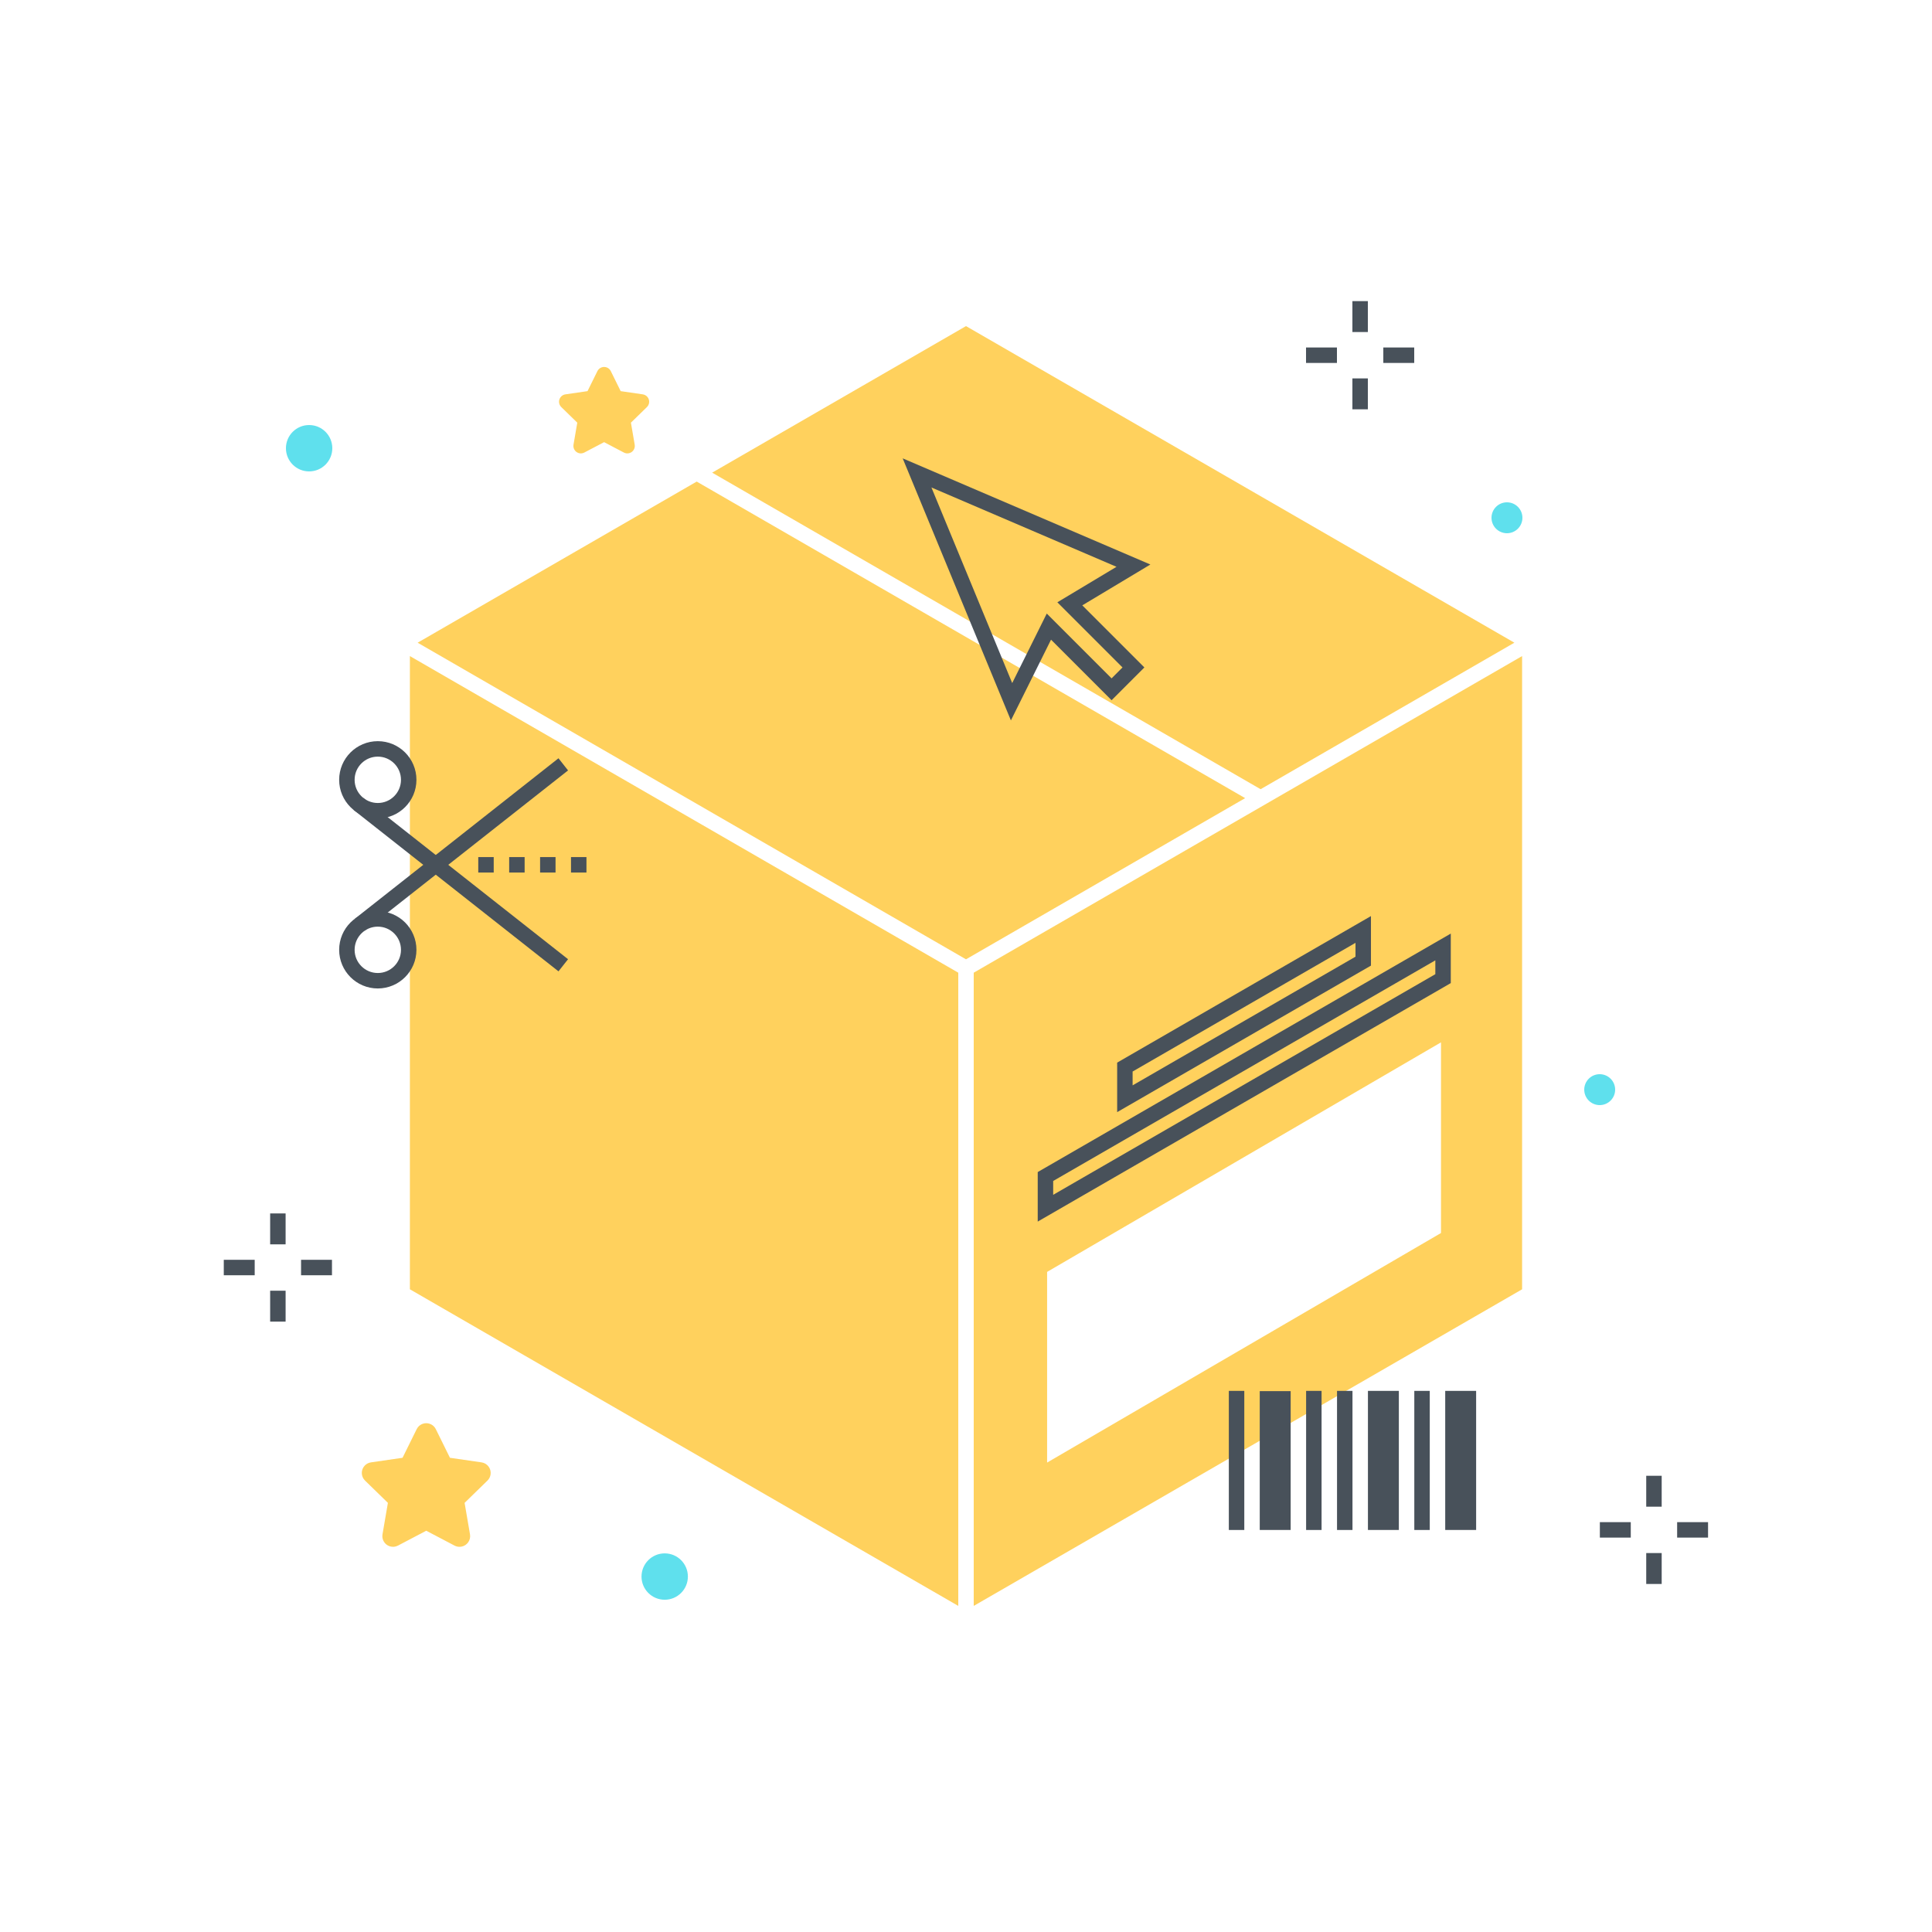 <svg xmlns="http://www.w3.org/2000/svg" width="250" height="250" viewBox="0 0 250 250">
  <g fill="none" fill-rule="evenodd">
    <polyline fill="#FFD15D" points="163.123 102.124 195.959 83.165 125 42.197 92.153 61.161 163.123 102.124"/>
    <polyline fill="#FFD15D" points="90.153 62.316 54.041 83.165 125 124.134 161.122 103.279 90.153 62.316"/>
    <polyline fill="#FFD15D" points="124 125.866 53.04 84.897 53.04 166.834 124 207.803 124 125.866"/>
    <path fill="#FFD15D" d="M186.464,159.552 L135.495,189.256 L135.495,164.584 L186.464,134.88 L186.464,159.552 Z M126,125.865 L126,207.803 L196.959,166.835 L196.959,84.897 L126,125.865 Z"/>
    <path fill="#48515A" d="M146.56 138.655L146.56 140.445 175.401 123.794 175.401 122.004 146.56 138.655zM144.56 143.909L144.56 137.501 177.401 118.54 177.401 124.949 144.56 143.909zM136.281 152.818L136.281 154.609 185.731 126.059 185.731 124.269 136.281 152.818zM134.281 158.073L134.281 151.664 187.731 120.805 187.731 127.213 134.281 158.073z"/>
    <polygon fill="#48515A" points="34.957 161.018 36.957 161.018 36.957 157.018 34.957 157.018"/>
    <polygon fill="#48515A" points="34.957 171.018 36.957 171.018 36.957 167.018 34.957 167.018"/>
    <polygon fill="#48515A" points="38.957 165.018 42.957 165.018 42.957 163.018 38.957 163.018"/>
    <polygon fill="#48515A" points="28.957 165.018 32.957 165.018 32.957 163.018 28.957 163.018"/>
    <polygon fill="#48515A" points="175 42.965 177 42.965 177 38.965 175 38.965"/>
    <polygon fill="#48515A" points="175 52.965 177 52.965 177 48.965 175 48.965"/>
    <polygon fill="#48515A" points="179 46.965 183 46.965 183 44.965 179 44.965"/>
    <polygon fill="#48515A" points="169 46.965 173 46.965 173 44.965 169 44.965"/>
    <polygon fill="#48515A" points="213.021 194.965 215.021 194.965 215.021 190.965 213.021 190.965"/>
    <polygon fill="#48515A" points="213.021 204.965 215.021 204.965 215.021 200.965 213.021 200.965"/>
    <polygon fill="#48515A" points="217.021 198.965 221.021 198.965 221.021 196.965 217.021 196.965"/>
    <polygon fill="#48515A" points="207.021 198.965 211.021 198.965 211.021 196.965 207.021 196.965"/>
    <path fill="#48515A" d="M48.887 97.907C47.23 97.907 45.887 99.25 45.887 100.907 45.887 102.564 47.23 103.907 48.887 103.907 50.544 103.907 51.887 102.564 51.887 100.907 51.885 99.251 50.543 97.908 48.887 97.907zM48.887 105.907C46.126 105.907 43.887 103.668 43.887 100.907 43.887 98.145 46.126 95.907 48.887 95.907 51.649 95.907 53.887 98.145 53.887 100.907 53.884 103.667 51.647 105.904 48.887 105.907zM48.887 119.907C47.23 119.907 45.887 121.25 45.887 122.907 45.887 124.564 47.23 125.907 48.887 125.907 50.544 125.907 51.887 124.564 51.887 122.907 51.885 121.251 50.543 119.909 48.887 119.907zM48.887 127.907C46.126 127.907 43.887 125.668 43.887 122.907 43.887 120.145 46.126 117.907 48.887 117.907 51.649 117.907 53.887 120.145 53.887 122.907 53.884 125.667 51.647 127.904 48.887 127.907z"/>
    <polyline fill="#48515A" points="45.935 118.872 72.267 98.12 73.506 99.692 47.174 120.443 45.935 118.872"/>
    <polyline fill="#48515A" points="45.768 104.817 47.006 103.246 73.506 124.121 72.268 125.692 45.768 104.817"/>
    <path fill="#48515A" d="M61.887,112.906 L63.887,112.906 L63.887,110.906 L61.887,110.906 L61.887,112.906 Z M65.887,112.906 L67.887,112.906 L67.887,110.906 L65.887,110.906 L65.887,112.906 Z M69.887,112.906 L71.887,112.906 L71.887,110.906 L69.887,110.906 L69.887,112.906 Z M73.887,112.906 L75.887,112.906 L75.887,110.906 L73.887,110.906 L73.887,112.906 Z"/>
    <polygon fill="#48515A" points="159.011 197.979 161.011 197.979 161.011 179.979 159.011 179.979"/>
    <polygon fill="#48515A" points="163.011 197.977 167.011 197.977 167.011 180.012 163.011 180.012"/>
    <polygon fill="#48515A" points="169.011 197.979 171.011 197.979 171.011 179.979 169.011 179.979"/>
    <polygon fill="#48515A" points="173.011 197.979 175.011 197.979 175.011 179.979 173.011 179.979"/>
    <polygon fill="#48515A" points="177.011 197.977 181.011 197.977 181.011 179.979 177.011 179.979"/>
    <polygon fill="#48515A" points="183.011 197.979 185.011 197.979 185.011 179.979 183.011 179.979"/>
    <polygon fill="#48515A" points="187.011 197.977 191.011 197.977 191.011 179.979 187.011 179.979"/>
    <path fill="#48515A" d="M120.527,63.08 L130.979,88.389 L135.451,79.393 L143.838,87.781 L145.252,86.366 L136.821,77.935 L144.475,73.344 L120.527,63.08 Z M130.81,93.22 L116.806,59.31 L148.858,73.046 L140.047,78.332 L148.081,86.366 L143.838,90.609 L136.003,82.774 L130.81,93.22 Z"/>
    <path fill="#5FE0ED" d="M86.012 201.006C87.669 201.006 89.012 202.349 89.012 204.006 89.012 205.663 87.669 207.006 86.012 207.006 84.355 207.006 83.012 205.663 83.012 204.006 83.012 202.349 84.355 201.006 86.012 201.006M195 65C196.105 65 197 65.895 197 67 197 68.105 196.105 69 195 69 193.895 69 193 68.105 193 67 193 65.895 193.895 65 195 65M40 55C41.657 55 43 56.343 43 58 43 59.657 41.657 61 40 61 38.343 61 37 59.657 37 58 37 56.343 38.343 55 40 55M207 139C208.105 139 209 139.895 209 141 209 142.105 208.105 143 207 143 205.895 143 205 142.105 205 141 205 139.895 205.895 139 207 139"/>
    <path fill="#FFD15D" d="M79.036 48.021L80.315 50.613 83.176 51.029C83.703 51.105 84.069 51.595 83.992 52.122 83.962 52.332 83.863 52.527 83.711 52.675L81.641 54.693 82.13 57.542C82.22 58.067 81.867 58.566 81.341 58.656 81.132 58.692 80.917 58.658 80.729 58.559L78.17 57.214 75.611 58.559C75.14 58.807 74.556 58.626 74.308 58.154 74.21 57.966 74.175 57.751 74.211 57.542L74.7 54.693 72.63 52.675C72.248 52.303 72.24 51.692 72.612 51.31 72.761 51.158 72.955 51.059 73.165 51.029L76.026 50.613 77.305 48.021C77.541 47.543 78.12 47.346 78.598 47.582 78.788 47.676 78.942 47.83 79.036 48.021M56.394 184.93L58.223 188.637 62.314 189.231C63.068 189.341 63.591 190.041 63.481 190.795 63.438 191.096 63.296 191.373 63.079 191.585L60.119 194.47 60.818 198.545C60.946 199.296 60.442 200.009 59.691 200.138 59.392 200.189 59.084 200.141 58.815 199.999L55.157 198.076 51.498 199.999C50.823 200.354 49.989 200.095 49.634 199.42 49.493 199.151 49.444 198.844 49.495 198.545L50.194 194.47 47.234 191.585C46.688 191.053 46.677 190.179 47.209 189.634 47.421 189.416 47.699 189.275 47.999 189.231L52.09 188.637 53.919 184.93C54.256 184.247 55.084 183.966 55.767 184.303 56.039 184.438 56.26 184.658 56.394 184.93"/>
  </g>
</svg>
